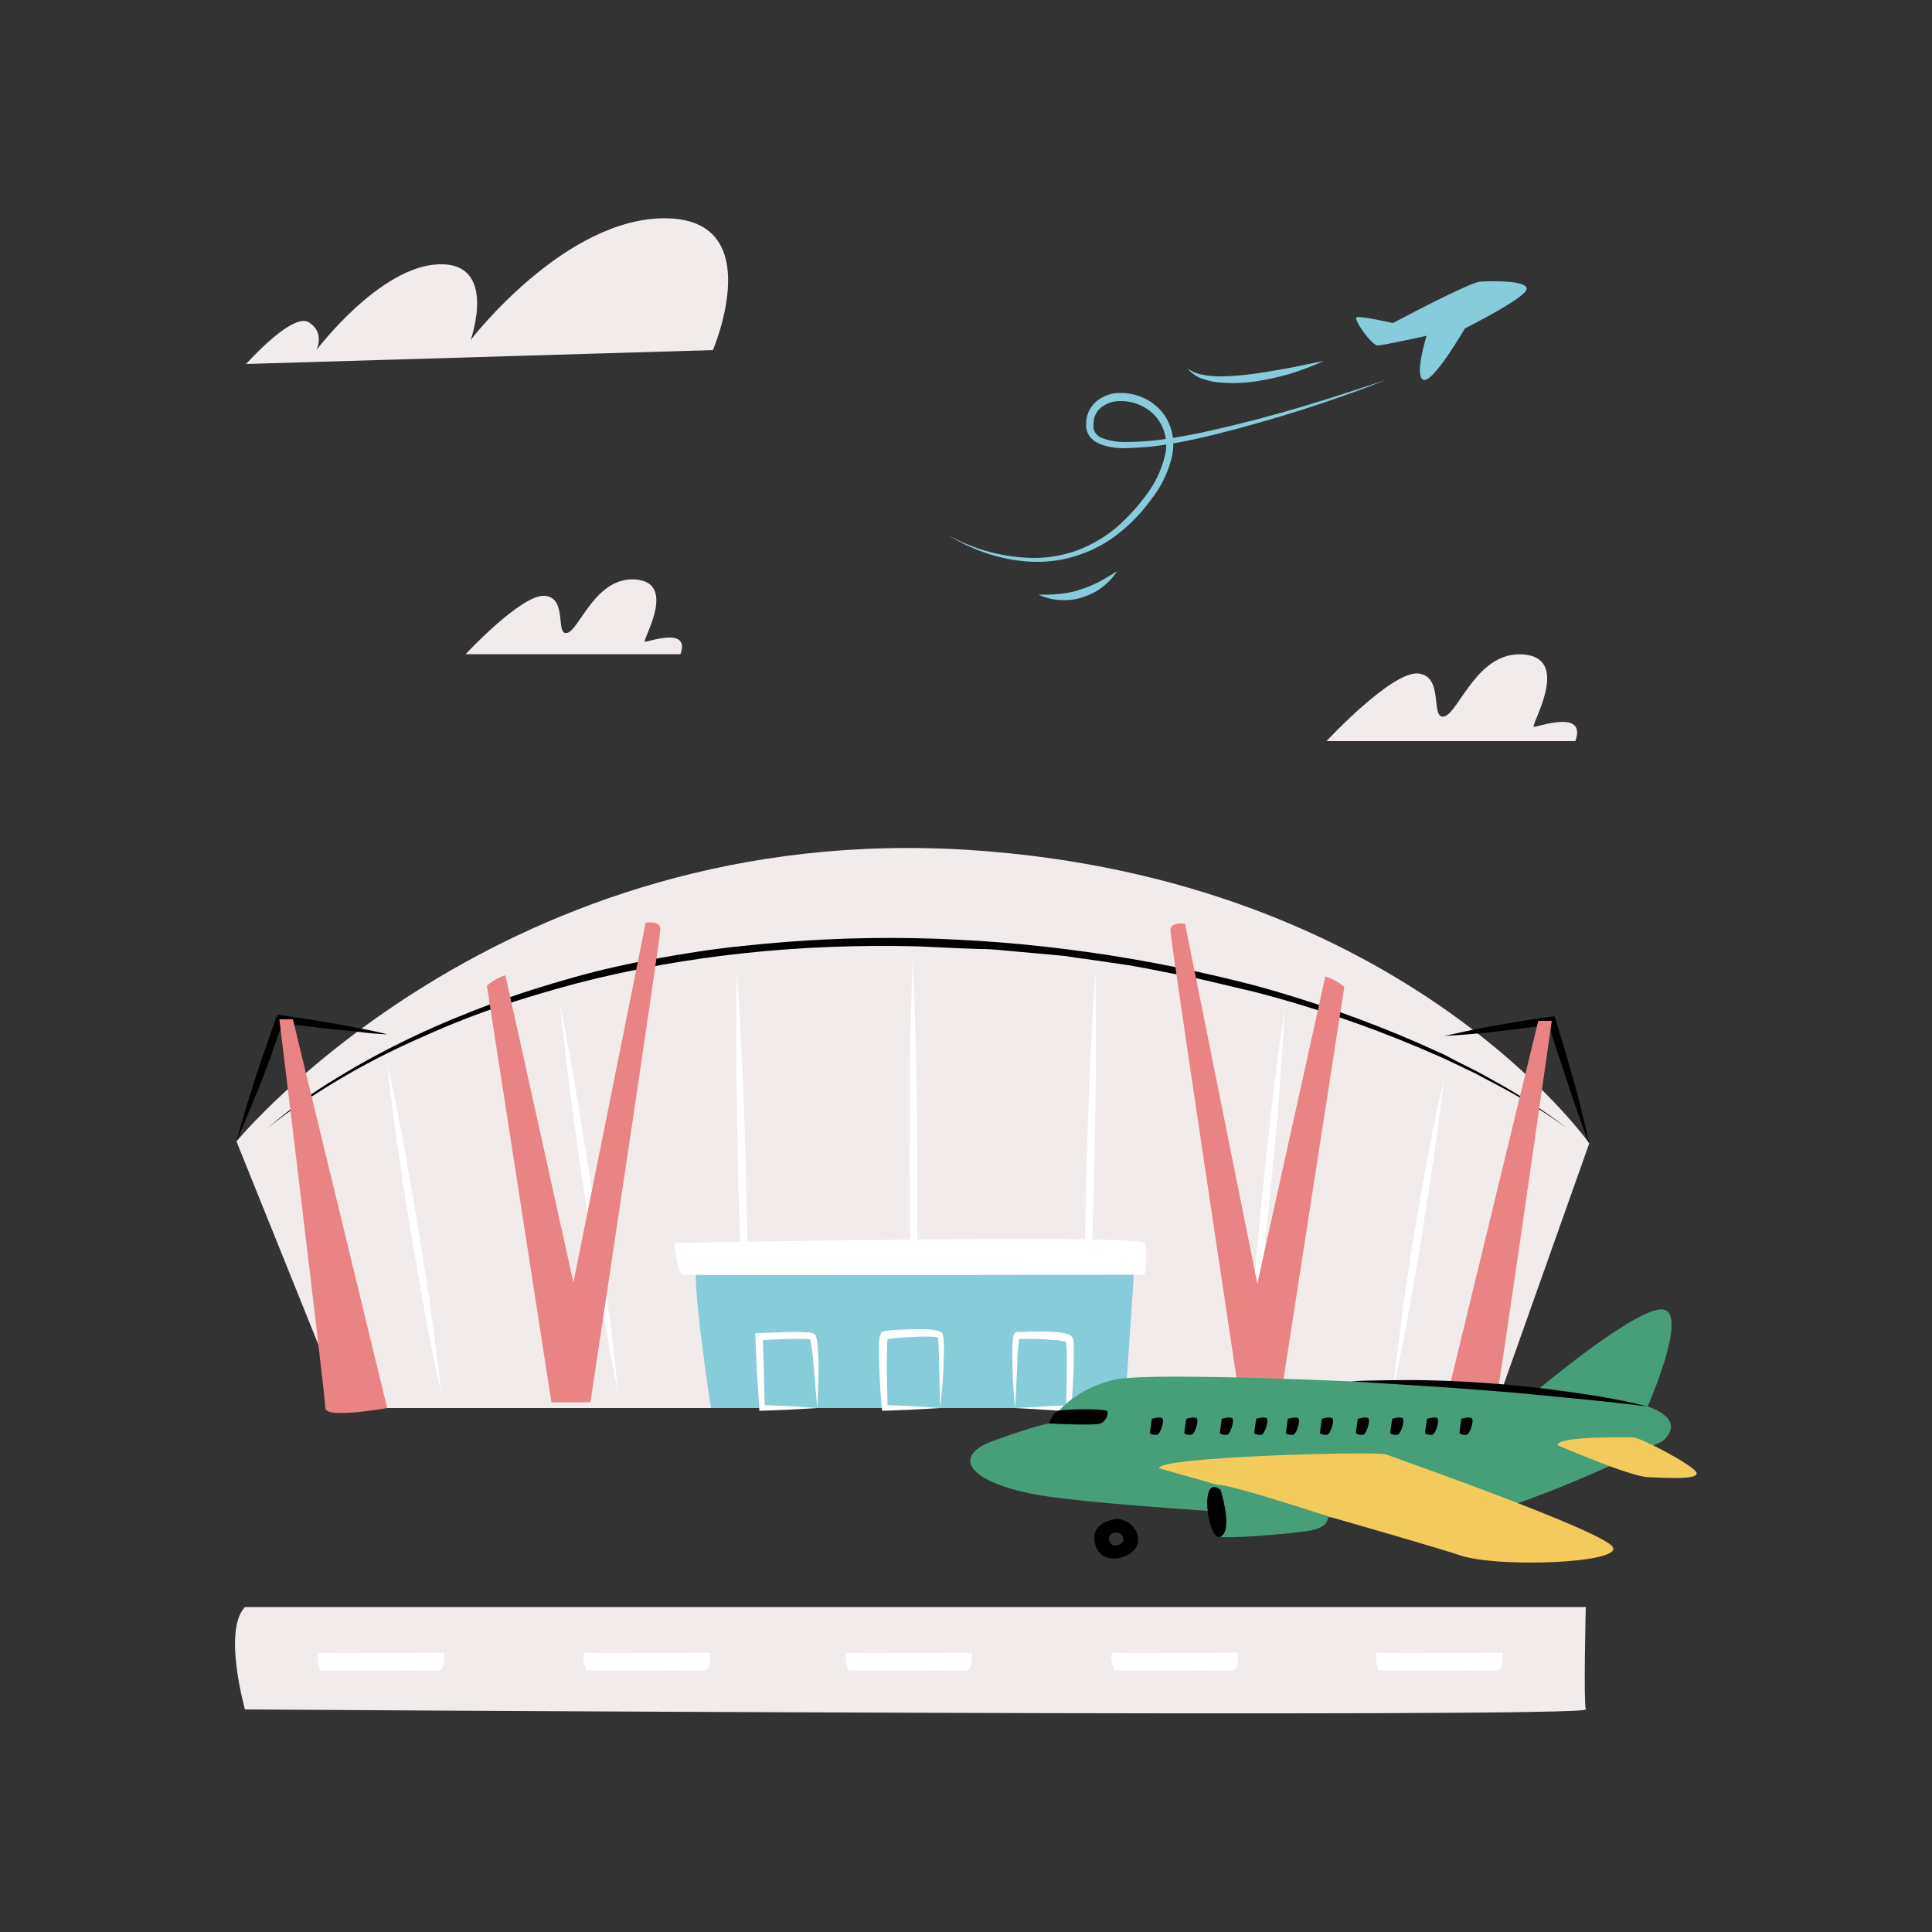 <svg transform="scale(1)" version="1.1" id="Layer_1" xmlns="http://www.w3.org/2000/svg" xmlns:xlink="http://www.w3.org/1999/xlink" x="0px" y="0px" viewBox="0 0 500 500" xml:space="preserve" class="show_show__wrapper__graphic__5Waiy "><rect x="0" y="0" width="500" height="500" fill="#333333" stroke="none"/><title>React</title><style type="text/css">
	.st0{fill:#F2EBEB;}
	.st1{fill:#000001;}
	.st2{fill:#FFFFFF;}
	.st3{fill:#87CCDB;}
	.st4{fill:#EA8383;}
	.st5{fill:#469F78;}
	.st6{fill:#F3CB5C;}
</style><g id="airport"><path class="st0" d="M89,364.4l-27.8-69c0,0,68.5-83.4,190.1-75.4c111.9,7.4,160,75.9,160,75.9L387,364.4L89,364.4z"></path><path class="st1" d="M69.3,291.9c5.6-4.8,11.6-9.2,18-13c6.3-3.9,12.9-7.4,19.6-10.6c6.7-3.2,13.6-6,20.5-8.6
		c7-2.6,14.1-4.8,21.2-6.8s14.4-3.6,21.7-4.9s14.7-2.5,22.1-3.2c14.8-1.6,29.6-2.3,44.5-2c29.7,0.6,59.3,4.8,88.1,12.3
		c14.3,3.9,28.4,8.9,42,14.8l5.1,2.3c1.7,0.7,3.3,1.6,5,2.5l5,2.5l4.9,2.7c6.5,3.6,12.7,7.6,18.6,12.1c-6-4.3-12.3-8.2-18.9-11.6
		l-4.9-2.6l-5-2.4c-1.7-0.8-3.3-1.6-5-2.3l-5.1-2.2c-13.6-5.7-27.7-10.5-42-14.2c-7.2-1.6-14.4-3.6-21.6-4.8l-5.5-1.1
		c-1.8-0.3-3.6-0.7-5.5-1l-11-1.6c-1.8-0.2-3.6-0.5-5.5-0.8l-5.5-0.5l-11-1c-1.8-0.2-3.7-0.3-5.5-0.3l-5.5-0.2l-11.1-0.5
		c-29.5-0.7-59.2,2.2-87.8,9.6c-7.1,1.9-14.2,4-21.2,6.4s-13.8,5.2-20.6,8.3c-6.7,3-13.3,6.4-19.7,10.2c-3.2,1.9-6.3,3.9-9.4,5.9
		C75.2,287.3,72.2,289.6,69.3,291.9z"></path><path class="st1" d="M61.2,295.4c1.4-5.4,3.1-10.8,4.8-16.1c0.9-2.7,1.7-5.3,2.7-8s1.8-5.3,2.8-7.9l0.3-0.8l0.8,0.1
		c4.7,0.7,9.3,1.4,13.9,2.2c2.3,0.4,4.6,0.9,6.9,1.3s4.6,0.9,6.9,1.5c-2.3-0.1-4.7-0.3-7-0.6s-4.7-0.5-7-0.7
		c-4.7-0.5-9.3-1.1-14-1.8l1.1-0.6c-0.9,2.6-1.9,5.3-2.8,7.9s-1.9,5.2-2.9,7.9C65.5,285.1,63.4,290.3,61.2,295.4z"></path><path class="st1" d="M411.3,296c-1-2.6-2-5.2-2.9-7.8s-1.8-5.2-2.7-7.9s-1.7-5.3-2.6-7.9s-1.7-5.3-2.4-8l1.1,0.7
		c-4.6,0.6-9.3,1.3-14,1.8c-2.3,0.3-4.7,0.5-7,0.7s-4.7,0.4-7,0.5c2.3-0.5,4.6-1,6.9-1.5s4.6-0.9,6.9-1.3c4.6-0.8,9.3-1.6,13.9-2.2
		l0.8-0.1l0.3,0.8c0.8,2.6,1.6,5.3,2.4,8s1.5,5.3,2.3,8s1.5,5.4,2.1,8S410.7,293.3,411.3,296z"></path><path class="st2" d="M114.2,360.7c-1.6-7.1-3-14.2-4.3-21.3c-1.3-7.1-2.5-14.2-3.7-21.4s-2.3-14.3-3.3-21.4s-2-14.3-2.7-21.5
		c1.6,7.1,3,14.2,4.3,21.3c1.3,7.1,2.5,14.2,3.7,21.4s2.3,14.3,3.3,21.4S113.4,353.5,114.2,360.7z"></path><path class="st2" d="M144.8,259c1.6,8.4,3.2,16.9,4.6,25.3c1.4,8.5,2.7,16.9,4,25.4s2.5,17,3.6,25.5s2.2,17,3,25.5
		c-1.7-8.4-3.2-16.9-4.6-25.3c-1.4-8.5-2.7-16.9-4-25.4s-2.5-17-3.6-25.5S145.7,267.6,144.8,259z"></path><path class="st2" d="M193.4,360.7c-0.6-9.2-1.1-18.3-1.4-27.4c-0.4-9.1-0.7-18.3-0.9-27.4s-0.4-18.3-0.5-27.4s-0.1-18.3,0.1-27.5
		c0.6,9.1,1.1,18.3,1.5,27.4c0.4,9.1,0.7,18.3,0.9,27.4s0.4,18.3,0.5,27.4S193.6,351.6,193.4,360.7z"></path><path class="st2" d="M236.2,247.4c0.4,9.1,0.7,18.3,0.9,27.4c0.2,9.1,0.3,18.3,0.3,27.4s0,18.3-0.1,27.4s-0.3,18.3-0.7,27.4
		c-0.4-9.1-0.7-18.3-0.9-27.4c-0.2-9.1-0.3-18.3-0.3-27.4s0-18.3,0.1-27.4S235.9,256.5,236.2,247.4z"></path><path class="st2" d="M280.7,360.7c-0.2-9.2-0.2-18.3-0.1-27.5c0.1-9.1,0.3-18.3,0.5-27.4s0.5-18.3,0.9-27.4s0.9-18.3,1.5-27.4
		c0.1,9.2,0.2,18.3,0.1,27.5c-0.1,9.1-0.3,18.3-0.5,27.4s-0.5,18.3-0.9,27.4S281.3,351.6,280.7,360.7z"></path><path class="st2" d="M332.5,261c-0.4,8-1,16.1-1.6,24.1c-0.6,8-1.4,16-2.2,24s-1.7,16-2.6,24s-2,16-3.2,23.9c0.4-8,1-16,1.6-24
		c0.6-8,1.4-16,2.2-24s1.7-16,2.6-24S331.3,269,332.5,261z"></path><path class="st2" d="M373.7,279.6c-0.5,3.3-0.9,6.7-1.3,10s-0.9,6.7-1.4,10c-0.9,6.6-2,13.3-3,19.9s-2.2,13.2-3.4,19.9
		s-2.5,13.2-4,19.8c0.7-6.7,1.5-13.3,2.4-20c0.9-6.7,1.9-13.3,3-19.9s2.2-13.2,3.5-19.8S372,286.1,373.7,279.6z"></path><path class="st3" d="M184,364.4c0,0-5.7-36.5-3.4-38.1s113-2.5,113,0s-2.5,38.1-2.5,38.1H184z"></path><path class="st2" d="M174.5,321.7c0,0,120.7-2.4,121.7,0s0,8.2,0,8.2s-118.1,0.2-119.5,0S174.5,321.7,174.5,321.7z"></path><path class="st2" d="M211.5,364.4l-0.7-8.1c-0.2-2.7-0.4-5.4-0.8-8c-0.1-0.6-0.2-1.2-0.4-1.8l0,0l0,0c0,0,0.1,0.1,0.1,0.1h-0.1
		h-0.2c-0.3,0-0.6,0-0.9-0.1c-1.3,0-2.6,0-4,0c-2.7,0.1-5.4,0.2-8,0.4l0.9-1c0.1,3.1,0.2,6.1,0.3,9.2s0.1,6.1,0.2,9.2l-0.7-0.7
		c2.3,0.1,4.6,0.2,7,0.3L211.5,364.4z M211.5,364.4l-7,0.4c-2.4,0.1-4.9,0.2-7.3,0.3h-0.7v-0.7c-0.2-3.1-0.4-6.1-0.6-9.2
		s-0.3-6.1-0.4-9.2v-1l1,0c2.7-0.1,5.4-0.2,8.1-0.3c1.4,0,2.7,0,4.1,0.1c0.4,0,0.7,0,1.1,0.1l0.3,0.1c0.1,0,0.3,0.1,0.4,0.1l0.2,0.1
		c0.1,0.1,0.2,0.2,0.3,0.3c0.1,0.1,0.1,0.2,0.1,0.2l0.1,0.2c0.2,0.7,0.3,1.4,0.4,2.2c0.2,2.7,0.3,5.4,0.2,8.1
		S211.7,361.7,211.5,364.4z"></path><path class="st2" d="M243.3,364.4l-0.3-13c0-1.1-0.1-2.2-0.1-3.2c0-0.5-0.1-1.1-0.1-1.6c0-0.2-0.1-0.4-0.1-0.5
		c0,0.1,0.1,0.1,0.1,0.1l0,0c-0.1,0-0.2-0.1-0.2-0.1c-1-0.2-2-0.2-3.1-0.2c-1.1,0-2.1,0-3.2,0.1c-2.1,0.1-4.3,0.2-6.4,0.5l-0.4,0
		h-0.1l0,0h0.1c0.1-0.1,0.2-0.2,0.3-0.3l0,0v0.1c0,0.1,0,0.2-0.1,0.3c-0.1,0.5-0.1,1-0.1,1.5c0,1.1-0.1,2.1-0.1,3.2
		c0,4.3,0.1,8.7,0.2,13l-0.7-0.7c2.3,0.1,4.6,0.2,7,0.3L243.3,364.4z M243.3,364.4l-7,0.4c-2.4,0.1-4.9,0.2-7.3,0.3h-0.7l-0.1-0.7
		c-0.4-4.3-0.6-8.7-0.7-13c0-1.1,0-2.2,0-3.3c0-0.6,0-1.1,0.1-1.7c0-0.2,0-0.3,0.1-0.5l0.1-0.3c0-0.1,0.1-0.3,0.1-0.4
		c0.1-0.2,0.3-0.3,0.4-0.5c0.1,0,0.1-0.1,0.2-0.1h0.1c0.1,0,0.2-0.1,0.3-0.1l0.5-0.1c2.3-0.3,4.4-0.3,6.6-0.4c1.1,0,2.2,0,3.3,0
		c1.1,0,2.3,0.1,3.4,0.4c0.2,0,0.4,0.1,0.5,0.2c0.1,0.1,0.2,0.1,0.4,0.2c0.2,0.1,0.3,0.3,0.4,0.5c0.1,0.1,0.1,0.2,0.1,0.4
		c0,0.1,0,0.2,0,0.3s0,0.3,0.1,0.5c0,0.6,0,1.1,0.1,1.7c0,1.1,0,2.2-0.1,3.3C244.2,355.7,243.8,360.1,243.3,364.4z"></path><path class="st2" d="M262.7,364.4c-0.4-4.2-0.7-8.4-0.7-12.6c0-1.1,0-2.1,0-3.2c0-0.5,0.1-1.1,0.1-1.6c0-0.3,0.1-0.5,0.1-0.9
		c0-0.1,0.1-0.3,0.1-0.5c0.1-0.3,0.2-0.5,0.4-0.7c0.1,0,0.1-0.1,0.2-0.1l0.3-0.1h0.2h0.2h0.4h0.8l1.6-0.1c1.1,0,2.1,0,3.2,0
		s2.1,0.1,3.2,0.1c1.1,0.1,2.2,0.2,3.3,0.5c0.4,0.1,0.8,0.3,1.1,0.5c0.2,0.2,0.4,0.5,0.5,0.8c0,0.2,0.1,0.3,0.1,0.5
		c0.1,0.6,0.1,1.1,0.1,1.7c0,1.1,0,2.1,0,3.2c-0.1,4.2-0.3,8.4-0.7,12.6l-0.1,0.7h-0.7C271.9,365,267.1,364.6,262.7,364.4z
		 M262.7,364.4c4.9-0.3,9.5-0.6,13.9-0.7l-0.7,0.7c0.1-4.2,0.2-8.4,0.2-12.5c0-1,0-2.1-0.1-3.1c0-0.5-0.1-1-0.1-1.4
		c0-0.1,0-0.2-0.1-0.2c0,0,0-0.1,0,0l0.1,0.1c0.1,0-0.2-0.1-0.3-0.1c-1-0.2-1.9-0.4-2.9-0.4c-1-0.1-2-0.1-3.1-0.2s-2.1-0.1-3.1-0.1
		h-2.3h-0.4h-0.2l0,0c0.1,0,0.1,0,0.2-0.1l0.1-0.1c0.1-0.2,0.1-0.1,0,0s-0.1,0.2-0.1,0.3c-0.1,0.2-0.1,0.5-0.1,0.7
		c-0.1,0.5-0.1,1-0.2,1.5c-0.1,1-0.2,2-0.2,3.1C263.1,356,263,360.2,262.7,364.4z"></path><path class="st4" d="M126,255.1l16.7,107.8h10.1c0,0,18.1-120,18.1-122.4s-3.8-1.7-3.8-1.7l-18.7,93.1l-17.6-79.5
		C129.1,252.9,127.4,253.9,126,255.1z"></path><path class="st4" d="M75.8,263.8l24.4,100.6c0,0-16,2.9-16,0S72.3,263.8,72.3,263.8H75.8z"></path><path class="st4" d="M347.9,255.4l-16.7,107.8H321c0,0-18.1-120-18.1-122.4s3.8-1.7,3.8-1.7l18.7,93.1l17.6-79.5
		C344.8,253.3,346.5,254.2,347.9,255.4z"></path><path class="st4" d="M398.1,264.2l-24.4,100.6c0,0,12.9,1,13.2-0.4c0.8-2.8,14.7-100.2,14.7-100.2H398.1z"></path></g><g id="cloud"><path class="st0" d="M343.3,191.8c0,0,16.8-18.1,23.7-17.5s3,12.1,6.8,11.1s8.6-17.3,20.8-16s1.2,18.7,2.4,18.7s13.7-4.6,10.7,3.7
		L343.3,191.8z"></path><path class="st0" d="M63.7,94.2c0,0,11.9-13.4,16.2-10.8s2,7.2,2,7.2s16.3-21.7,31.7-22.2s8.2,19.6,8.2,19.6s24.5-32,50.8-31.5
		s11.9,34.1,11.9,34.1L63.7,94.2z"></path><path class="st0" d="M120.5,169.3c0,0,14.5-15.6,20.5-15.1s2.6,10.4,5.8,9.6s7.4-14.9,18-13.8s1.1,16.1,2.1,16.1s11.8-4,9.2,3.2
		L120.5,169.3z"></path></g><g id="street"><path class="st0" d="M63.4,415.9h347c0,0-0.6,24.2,0,26.5s-347,0-347,0S57.6,421.9,63.4,415.9z"></path><path class="st2" d="M82.8,432.3c0,0,29.2,0.1,30.8,0s1.3-4.6,1.3-4.6s-30.8,0.3-32.1,0S82.8,432.3,82.8,432.3z"></path><path class="st2" d="M151.6,432.3c0,0,29.1,0.1,30.8,0s1.3-4.6,1.3-4.6s-30.7,0.3-32.1,0S151.6,432.3,151.6,432.3z"></path><path class="st2" d="M219.5,432.3c0,0,29.1,0.1,30.7,0s1.3-4.6,1.3-4.6s-30.8,0.3-32.1,0S219.5,432.3,219.5,432.3z"></path><path class="st2" d="M288.2,432.3c0,0,29.1,0.1,30.8,0s1.3-4.6,1.3-4.6s-30.8,0.3-32.1,0S288.2,432.3,288.2,432.3z"></path><path class="st2" d="M356.7,432.3c0,0,29.1,0.1,30.8,0s1.3-4.6,1.3-4.6s-30.7,0.3-32.1,0S356.7,432.3,356.7,432.3z"></path></g><g id="airplane-1"><path class="st5" d="M430.4,372.9c0,0-36.8,18.4-52.9,20s-84.9-2.6-105.6-5.5s-26.5-10.3-14.9-14.5c11.6-4.2,14.5-4.5,14.5-4.5
		s4.5-8.4,16.8-11.3s109.4,2.8,109.4,2.8s26-21.9,32.7-21s-4,25.1-4,25.1S436.7,367,430.4,372.9z"></path><path class="st6" d="M300,380c0,0,68.1,19.2,77.8,22.5s42,2.1,39.6-2.1s-56.4-23.1-58.7-24S299.1,377,300,380z"></path><path class="st6" d="M403.1,374c0,0,18.5,8.1,23.5,8.3s13.5,0.7,12.4-1.3s-14.5-9-16.3-9S403.1,371.6,403.1,374z"></path><path class="st1" d="M288.4,393.2c0,0-6.7,0.8-4.9,6.7s10.5,3.3,11-0.8S290.6,392.6,288.4,393.2z M287.1,398.8
		c-0.6-2,1.6-2.2,1.6-2.2c1-0.1,1.9,0.6,2,1.6c0,0.1,0,0.3,0,0.4C290.5,399.9,287.6,400.8,287.1,398.8L287.1,398.8z"></path><path class="st5" d="M343.6,392.4c0,0,0.7,2.8-4.5,3.7s-22.7,2.3-23.8,1.5s-2.8-13,0-13.3S343.6,392.4,343.6,392.4z"></path><path class="st1" d="M315.9,385.6c0,0,3.3,10.5,0,12.1S310.1,380.8,315.9,385.6z"></path><path class="st1" d="M271.5,368.4c0,0,11.8,0.6,13.3,0s2.3-2.8,1.6-3.3s-10.7-0.5-12.4,0S271.5,368.4,271.5,368.4z"></path><path class="st1" d="M298.1,367.2c0,0,2.4-0.8,2.8,0s-0.6,3.9-1.4,4.1s-1.9-0.2-1.9-0.5S298.1,367.2,298.1,367.2z"></path><path class="st1" d="M307,367.2c0,0,2.4-0.8,2.8,0s-0.6,3.9-1.4,4.1s-1.9-0.2-1.9-0.5S307,367.2,307,367.2z"></path><path class="st1" d="M316.2,367.2c0,0,2.4-0.8,2.8,0s-0.6,3.9-1.4,4.1s-1.9-0.2-1.9-0.5S316.2,367.2,316.2,367.2z"></path><path class="st1" d="M325.1,367.2c0,0,2.4-0.8,2.8,0s-0.6,3.9-1.4,4.1s-1.9-0.2-1.9-0.5S325.1,367.2,325.1,367.2z"></path><path class="st1" d="M333.3,367.2c0,0,2.4-0.8,2.8,0s-0.6,3.9-1.4,4.1s-1.9-0.2-1.9-0.5S333.3,367.2,333.3,367.2z"></path><path class="st1" d="M342.1,367.2c0,0,2.4-0.8,2.8,0s-0.6,3.9-1.4,4.1s-1.9-0.2-1.9-0.5S342.1,367.2,342.1,367.2z"></path><path class="st1" d="M351.4,367.2c0,0,2.4-0.8,2.8,0s-0.6,3.9-1.4,4.1s-1.9-0.2-1.9-0.5S351.4,367.2,351.4,367.2z"></path><path class="st1" d="M360.3,367.2c0,0,2.4-0.8,2.8,0s-0.6,3.9-1.4,4.1s-1.9-0.2-1.9-0.5S360.3,367.2,360.3,367.2z"></path><path class="st1" d="M369.3,367.2c0,0,2.4-0.8,2.8,0s-0.6,3.9-1.4,4.1s-1.9-0.2-1.9-0.5S369.3,367.2,369.3,367.2z"></path><path class="st1" d="M378.2,367.2c0,0,2.4-0.8,2.8,0s-0.6,3.9-1.4,4.1s-1.9-0.2-1.9-0.5S378.2,367.2,378.2,367.2z"></path><path class="st1" d="M426.4,364c-6.4-0.8-12.8-1.5-19.2-2.1s-12.8-1.3-19.2-1.8s-12.8-1-19.2-1.4l-19.2-1.2
		c1.6-0.1,3.2-0.2,4.8-0.2s3.2-0.1,4.8-0.1c3.2,0,6.4-0.1,9.7,0c6.4,0.1,12.9,0.5,19.3,1s12.8,1.3,19.2,2.2S420.1,362.4,426.4,364z"></path></g><g id="airplane-2"><path class="st3" d="M360.5,83.6c0,0,19.7-10.5,22.5-10.7s12.3-0.4,12.1,1.9s-16,10.2-16,10.2s-8.2,14.2-10.7,13.3
		s0.8-11.4,0.8-11.4s-11.2,2.5-12.7,2.5s-6.4-6.9-5.4-7.3S360.5,83.6,360.5,83.6z"></path><path class="st3" d="M358.8,98.3c-14.5,5.7-29.4,10.4-44.6,14.2c-3.8,0.9-7.6,1.8-11.5,2.4c-3.9,0.7-7.8,1-11.8,1.1
		c-2.1,0-4.1-0.3-6-1c-1.1-0.4-2-1-2.8-1.9c-0.7-1-1.1-2.1-1-3.3c-0.1-2.2,0.9-4.4,2.6-5.9c1.7-1.4,3.8-2.2,6-2.2
		c4.3-0.1,8.4,1.7,11.1,5c1.3,1.6,2.2,3.6,2.6,5.7c0.4,2,0.3,4.1-0.2,6.2c-1,3.9-2.8,7.5-5.3,10.7c-2.3,3.2-5.1,6.1-8.2,8.6
		c-3.1,2.5-6.6,4.4-10.4,5.7c-3.8,1.3-7.7,1.9-11.7,1.8c-3.9-0.1-7.8-0.8-11.6-2c-3.7-1.2-7.3-2.8-10.6-4.9
		c6.8,3.8,14.4,5.8,22.2,5.9c3.8,0,7.7-0.7,11.3-2c3.6-1.4,6.9-3.3,9.8-5.7c2.9-2.5,5.5-5.3,7.8-8.4c2.3-3,4-6.4,4.9-10.1
		c1-3.5,0.2-7.3-2.1-10.2c-2.4-2.8-5.9-4.3-9.6-4.2c-1.7,0-3.4,0.6-4.8,1.7c-1.3,1.1-2,2.8-1.9,4.5c-0.1,0.8,0.1,1.5,0.6,2.2
		c0.5,0.6,1.2,1.1,2,1.3c1.7,0.6,3.6,0.9,5.4,0.9c3.8,0,7.7-0.3,11.5-0.9c3.8-0.6,7.6-1.3,11.4-2.2c7.6-1.7,15.1-3.7,22.6-5.9
		S351.4,100.7,358.8,98.3z"></path><path class="st3" d="M342.6,93.4c-2.8,1.3-5.7,2.4-8.6,3.3c-3,0.9-6,1.5-9,2c-1.5,0.2-3.1,0.4-4.6,0.4c-1.6,0.1-3.1,0-4.7-0.1
		c-1.6-0.1-3.1-0.5-4.6-1c-1.5-0.5-2.8-1.5-3.8-2.7c1.2,0.9,2.6,1.5,4.1,1.7c1.5,0.3,2.9,0.4,4.4,0.4c3,0,6-0.3,9-0.7
		c3-0.4,6-1,9-1.5L342.6,93.4z"></path><path class="st3" d="M268.8,153.9c1.8,0,3.7,0,5.5-0.2c1.8-0.2,3.5-0.5,5.2-1.1c1.7-0.5,3.3-1.2,4.9-2c1.6-0.9,3.2-1.8,4.7-2.8
		c-1,1.6-2.3,3-3.9,4.2c-1.5,1.2-3.3,2-5.1,2.6c-1.8,0.6-3.8,0.8-5.7,0.7C272.4,155.2,270.5,154.7,268.8,153.9z"></path></g></svg>